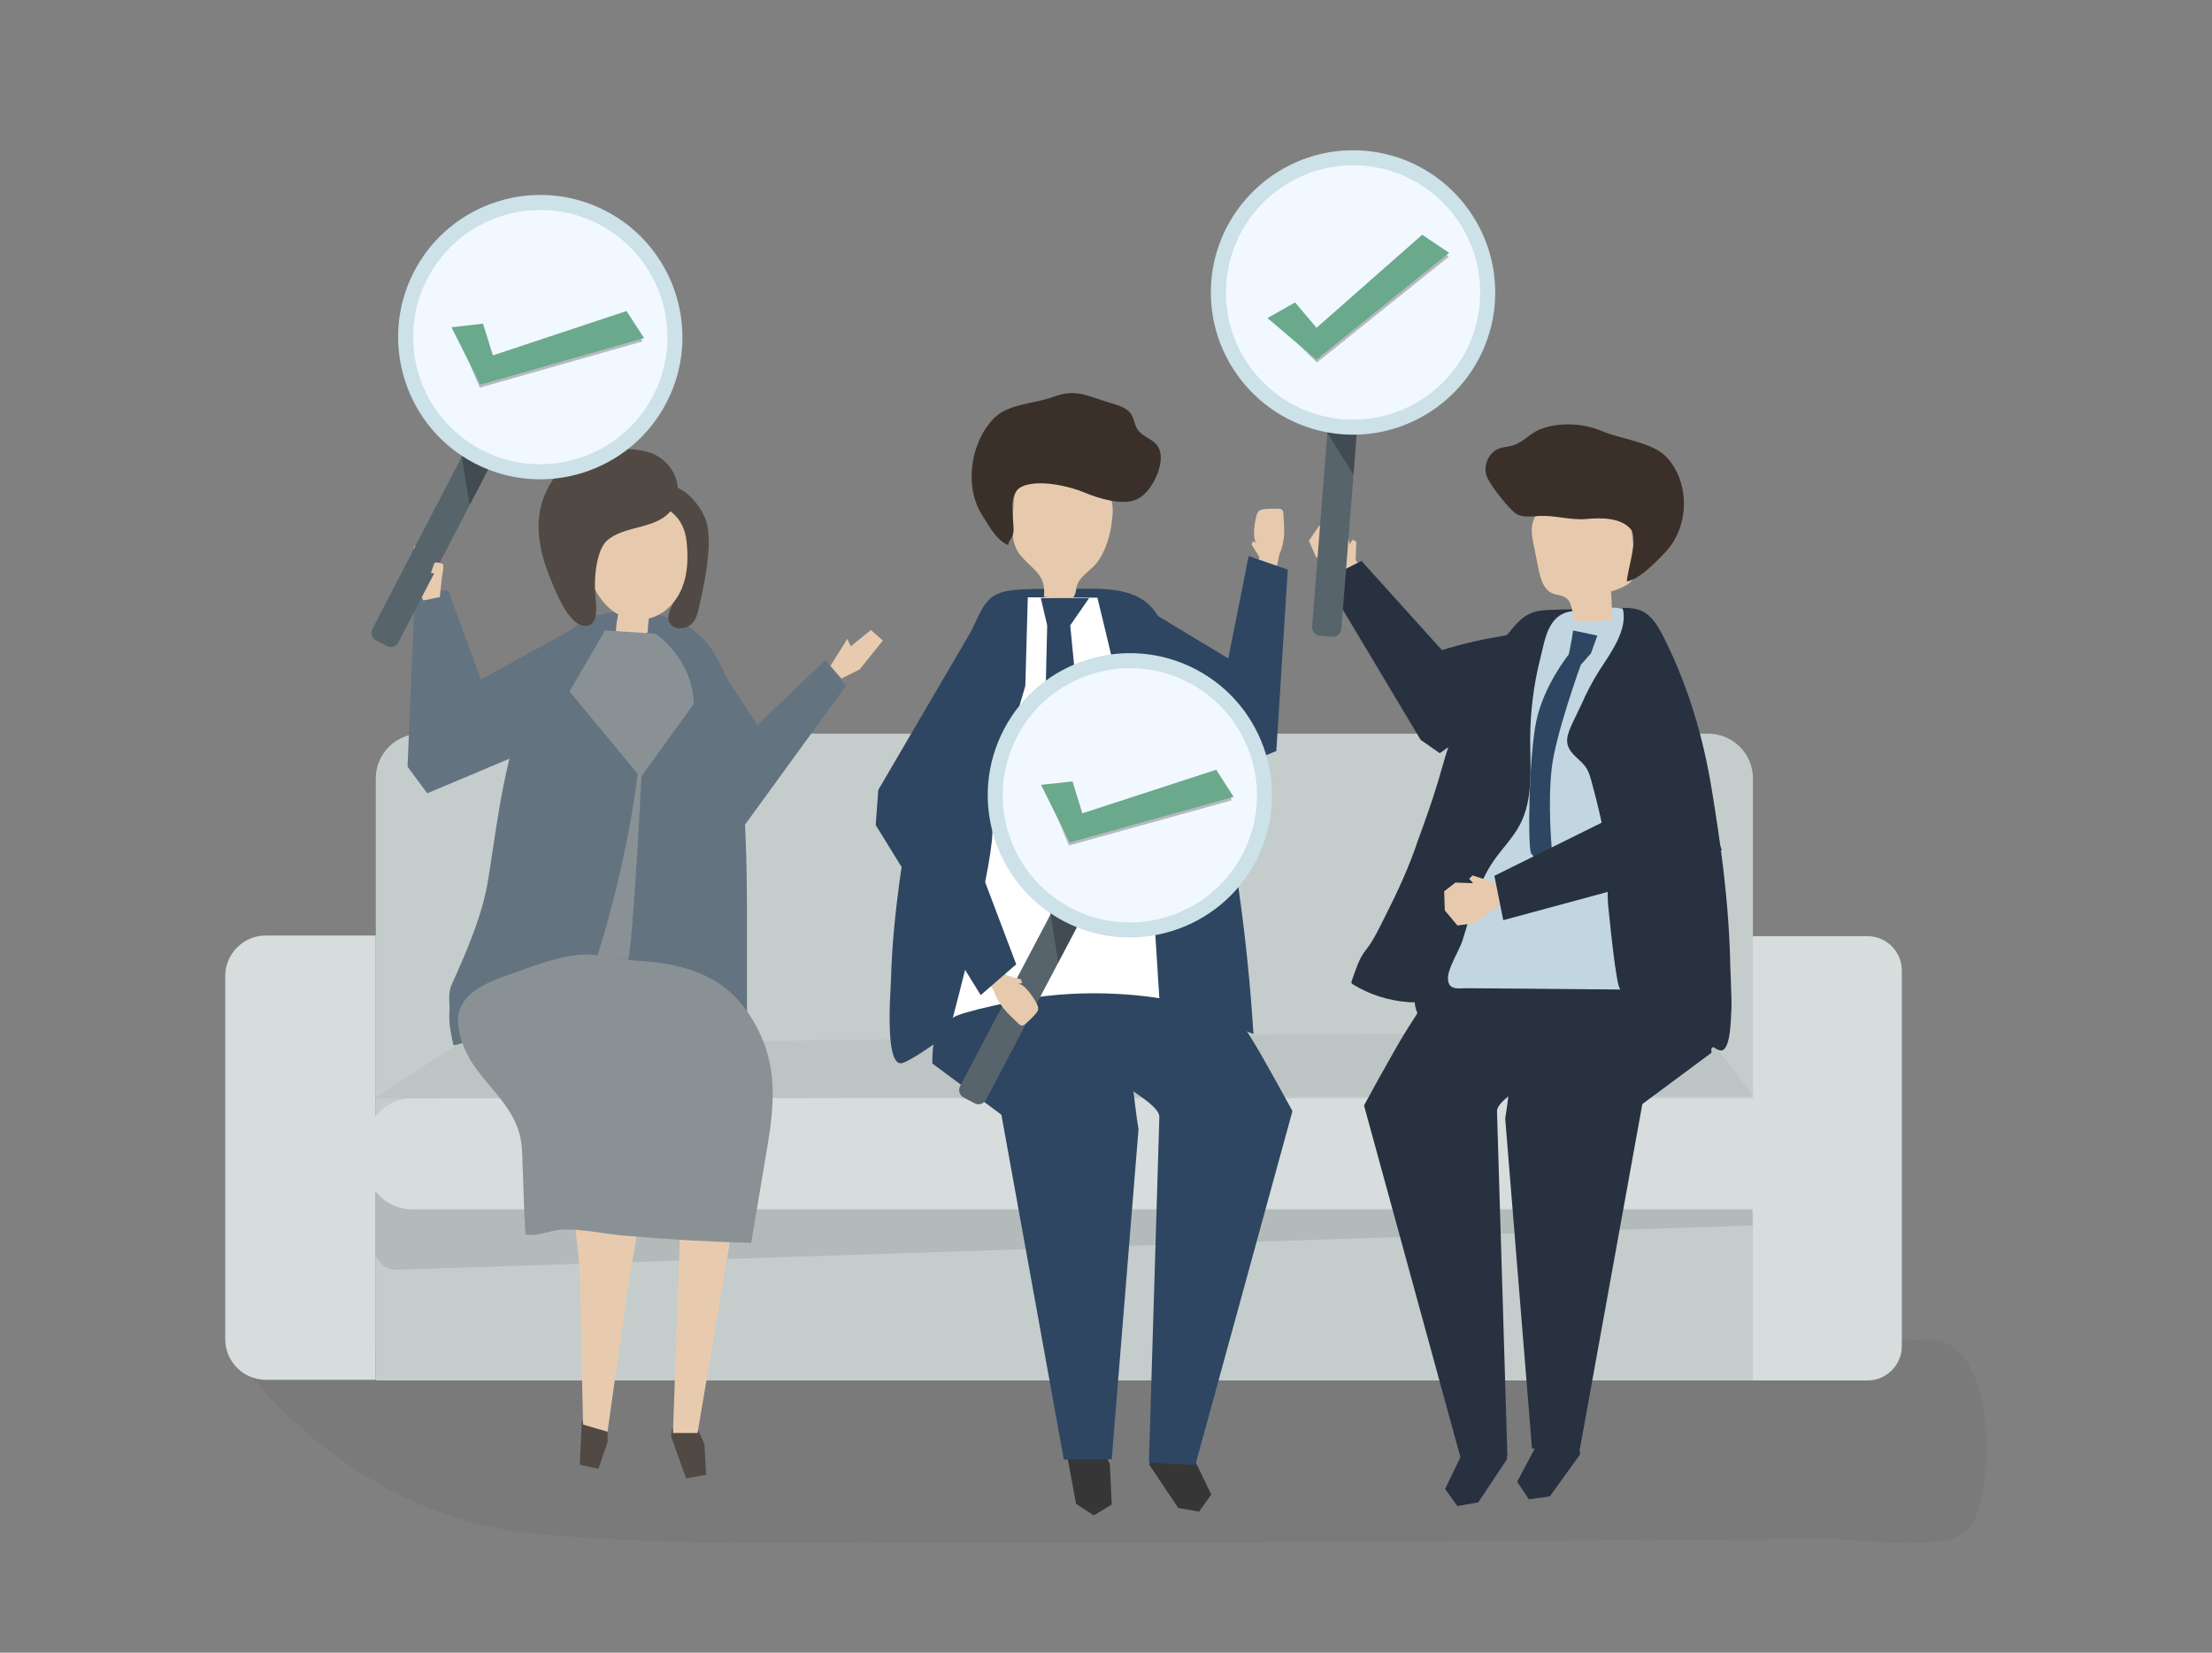 <svg version="1.2" xmlns="http://www.w3.org/2000/svg" viewBox="0 0 1700 1270" width="1700" height="1270">
	<rect x="0" y="0" width="1700" height="1270" fill="#808080" stroke="none"/>
	<title>3132830_37153</title>
	<style>
		.s0 { fill: #272525 } 
		.s1 { fill: #514943 } 
		.s2 { fill: #d7dddd } 
		.s3 { fill: #c5cccc } 
		.s4 { fill: #000000 } 
		.s5 { fill: #363636 } 
		.s6 { fill: #2e4661 } 
		.s7 { fill: #ffffff } 
		.s8 { fill: #e7caad } 
		.s9 { fill: #3a3029 } 
		.s10 { fill: #273140 } 
		.s11 { fill: #647380 } 
		.s12 { fill: #e8cbae } 
		.s13 { fill: #c1d6e0 } 
		.s14 { fill: #899195 } 
		.s15 { fill: #58646c } 
		.s16 { fill: #f1f8ff } 
		.s17 { fill: #cce1e8 } 
		.s18 { fill: #6ba98c } 
	</style>
	<g id="background">
		<g>
		</g>
	</g>
	<g id="shadow">
		<g style="opacity: .06">
			<path class="s0" d="m1496 1032.1q-2.6-1.2-5.6-2c-7.6-2.1-18.9 0.1-26.7 0.1q-52.9 0.3-105.7 0.6-176.8 0.9-353.5 1.9-207.4 1.2-414.9 2.3-161.4 0.9-322.8 1.8-44.6 0.2-89.3 0.5c0 0 82.5 127.1 232.9 141.2 114.6 10.8 231.9 6.4 346.8 6.7 172.1 0.5 344.3-0.4 516.4-1.7q63.9-0.5 127.9-1c23.4-0.2 93.5 10.5 110.6-6.6 4.3-4.4 6.7-10.4 8.5-16.4 9.6-30.8 11.2-110.2-24.6-127.4z"/>
		</g>
	</g>
	<g id="object">
		<g>
			<g>
				<path class="s1" d="m466.7 1096l0.4 11.7-7.2 21-14.3-3.1 1.5-32.4 2.8-4.9z"/>
			</g>
			<g>
				<path class="s2" d="m1461.6 1034.5c0 14.5-11.8 26.3-26.4 26.3h-89.3v-341.4h89.3c14.6 0 26.4 11.8 26.4 26.3z"/>
			</g>
			<g>
				<path class="s3" d="m1347.2 1060.8h-1058.4v-462.6c0-19 15.4-34.4 34.4-34.4h989.6c19 0 34.4 15.4 34.4 34.4z"/>
			</g>
			<g style="opacity: .09">
				<path class="s4" d="m1347.2 941.7l-1041.6 34c-9.8 0.4-18-7.3-18-16.9v-69.2l1058.3 27.3z"/>
			</g>
			<g>
				<path class="s2" d="m1351.1 929.3h-1034.4c-19.6 0-35.5-15.9-35.5-35.5v-14.3c0-19.6 15.9-35.5 35.5-35.5h1034.4c19.6 0 35.5 15.9 35.5 35.5v14.3c0 19.6-15.9 35.5-35.5 35.5z"/>
			</g>
			<g>
				<path class="s2" d="m288.7 1060.3h-84.4c-17.2 0-31.2-14-31.2-31.2v-279c0-17.2 14-31.2 31.2-31.2h84.4z"/>
			</g>
			<g style="opacity: .04">
				<path class="s4" d="m287.6 844l63.5-41c0 0 951.7-13.3 957.3-9.1 5.7 4.1 38.8 48.1 38.8 48.1 0 0-1045 2.3-1059.6 2z"/>
			</g>
			<g>
				<g>
					<g>
						<path class="s5" d="m826.5 1106l-6.8 10.4 7.3 39.2 13.6 8.9 13.8-8.3-1.4-31-12.7-27.4z"/>
					</g>
					<g>
						<path class="s5" d="m885.4 1113.4l-2.1 12.2 22.2 33.2 16 2.8 9.4-13.1-13.5-28-22.5-20.2z"/>
					</g>
					<g>
						<path class="s6" d="m718.6 802.7c8.6 11.4 23.8 14.9 37.9 16.9 15.7 2.2 31.6 3.5 47.4 3.9 11.3 0.2 22.6-0.1 33.7-2.4 17.5-3.7 33.4-12.5 50.2-18.7 14.8-5.5 30.4-9 46.2-10.4 4.4-0.4 9.1-0.7 12.9-3.1 8.3-5.2 8.2-17.1 7.1-26.9-1.5-13.9-3.7-29-13.8-38.6-7.1-6.8-17-9.7-26.7-11.8-45.6-9.7-93.9-6.1-137.8 9.7-17.7 6.3-45.5 15.5-57.9 30.6-10.1 12.4-8.4 38.6 0.8 50.8z"/>
					</g>
					<g>
						<path class="s6" d="m718.6 798.5c-1.7 4.5-2 10.2-2.1 18.7l53.1 39.4 48 265 36.8-0.3 20.6-253.6c-3.7-21.2-4.3-46.1-11.5-66.3-8.5-23.9-47.6-34.3-70.9-34.7-20.3-0.5-40.5 5.3-57.7 16-9.5 5.8-14 9.9-16.3 15.8z"/>
					</g>
					<g>
						<path class="s6" d="m943.7 767.2c2.3 4.4 4.3 9.1 7.1 13.4 6.2 9.8 12.4 19.5 18.3 29.7q12.3 21.6 24.2 43.5l-74.7 272.2-35.6-2.3c0 0 8-265.3 8-265.3 0.2-6.9-15-16-19.5-19.5-11.5-9.1-17-13.8-23.4-27.2-5.1-10.5-5.9-23-2-34 3.8-11 12.4-20.3 23.1-24.8 8.3-3.5 17.6-4 26.6-4.6 13-0.8 27.2-1.2 37.8 6.4 4.7 3.4 7.6 7.8 10.1 12.5z"/>
					</g>
				</g>
				<g>
					<path class="s6" d="m683.9 771.1c-0.6 19.2-0.2 44.9 7.8 45.9 1.6 0.2 3-0.5 4.3-1.1 14.1-6.9 24.1-16.5 37.9-23.1 14.5-7 31-10.6 47.1-13.1 24-3.8 48.4-6.1 72.6-6.3 20.8-0.2 45.9-0.8 65.5 4.4 15 5.4 29.6 10.9 44.2 16.8-4.4-71.5-14.5-144.5-30.6-218.3-6.2-28.8-6.1-57.3-27.1-79.3-18.8-19.7-12.5-45-67.6-44.6-97.7 0.7-68.5-6.4-110.5 71.8-9.5 17.6-21.3 65.5-24.9 84.4-4.2 22.8-8.1 45.5-11.2 68.1-3.4 25-5.9 50-6.6 74.8 0 2.8-0.6 10.5-0.9 19.6z"/>
				</g>
				<g>
					<path class="s7" d="m789.9 459l53.5 0.3c0 0 37.7 153.7 39.5 180.2 1.7 26 8.1 127.6 8.1 127.6 0 0-52.4-9.5-107.7 1.5-54.9 11-51.2 14.2-51.2 14.2 0 0 29.6-110.8 30.6-142.6 1-32.6 25.3-113.2 25.3-113.2z"/>
				</g>
				<g>
					<path class="s8" d="m824.3 459.5q-0.8 0.6-1.7 0.9c-1.3 0.5-2.7 0.3-4 0.1q-8.1-0.9-16.3-1.9c1.8-16.6-7.9-20.3-17.3-31-9.6-10.8-6.7-25.4-6.1-38.7 0.1-3.7 0.3-7.5 1.9-10.8 2.7-5.9 9.1-9.1 15.3-11 15.7-4.9 33.8-3.7 47.7 5.2 3.7 2.4 7.1 5.4 9.2 9.3 3 6 2.3 13.3 1.4 20-1.3 10.3-4.4 20.5-10.2 29.2-5.5 8.1-15.9 12-17.1 21.8-0.3 2.5-1 5.3-2.8 6.9z"/>
				</g>
				<g>
					<path class="s9" d="m892.1 351.1c-0.1-5.1-2.2-9.6-6.9-12.6-4.1-2.7-8.8-4.9-11.3-9-2-3.3-2.3-7.3-4.2-10.6-3.4-5.9-11-7.6-17.5-9.6-16.4-5-25.2-10.8-42.5-4.4-12.4 4.6-28.3 5.2-39.8 11.8-4.7 2.8-8.8 7.3-12.1 12.2-11.6 17.2-14.4 41.4-6.9 59.4 1.7 4 3.9 7.7 6.2 11.2 4.5 7.1 9.4 15.8 17.6 19.3 0.5-3.4 3.1-5.2 3.9-8.5 0.6-2.4 0.4-4.8 0.2-7.3-0.4-9.4-3.5-24.3 6.4-29 12.5-5.9 36-0.6 48.1 4.4 10.6 4.5 28.7 10.2 40 5.5 10.6-4.4 19.2-22 18.8-32.8z"/>
				</g>
				<g>
					<path class="s6" d="m799.9 459.6h37.1l-14.5 21 20.9 212.9-25.7 27.9-17.8-33.1 4.9-207.7z"/>
				</g>
			</g>
			<g>
				<g>
					<path class="s10" d="m1212.7 1105.2l1.7 12.3-23.3 32.4-16.1 2.2-9-13.4 14.5-27.5 23.3-19.4z"/>
				</g>
				<g>
					<path class="s10" d="m1156.1 1109.1l2.1 12.2-22.1 33.2-16.1 2.8-9.4-13.1 13.5-28 22.5-20.2z"/>
				</g>
				<g>
					<path class="s10" d="m1322.9 798.4c-8.5 11.3-23.8 14.9-37.8 16.9-15.8 2.2-31.6 3.5-47.5 3.9-11.3 0.2-22.6-0.1-33.6-2.4-17.5-3.7-33.5-12.5-50.3-18.7-14.8-5.5-30.4-9-46.1-10.4-4.5-0.4-9.2-0.7-12.9-3.1-8.3-5.2-8.2-17.1-7.2-26.9 1.6-13.9 3.7-29 13.8-38.6 7.1-6.8 17.1-9.7 26.7-11.8 45.7-9.7 93.9-6.1 137.9 9.6 17.6 6.4 45.4 15.6 57.8 30.7 10.2 12.4 8.4 38.6-0.8 50.8z"/>
				</g>
				<g>
					<path class="s10" d="m1313.1 790.3c1.8 4.5 2.1 10.2 2.2 18.7l-53.1 39.4-48 265-36.8-0.3-20.6-253.6c3.7-21.2 4.3-46.1 11.4-66.3 8.5-23.9 47.7-34.3 71-34.7 20.3-0.5 40.5 5.3 57.7 15.9 9.5 5.9 14 10 16.2 15.9z"/>
				</g>
				<g>
					<path class="s10" d="m1097.8 762.9c-2.3 4.4-4.3 9-7 13.4-6.3 9.8-12.5 19.4-18.3 29.7q-12.4 21.6-24.2 43.5l74.6 272.2 35.6-2.3c0 0-8-265.3-8-265.4-0.2-6.8 15-15.9 19.5-19.4 11.5-9.1 17-13.8 23.5-27.2 5-10.5 5.8-23 2-34-3.9-11-12.4-20.3-23.2-24.8-8.3-3.5-17.5-4.1-26.5-4.6-13.1-0.8-27.3-1.2-37.9 6.4-4.7 3.4-7.6 7.8-10.1 12.5z"/>
				</g>
			</g>
			<g>
				<path class="s11" d="m460.1 472.5q-0.7 0.1-1.3 0.3c-19.9 5-42.4 33-49.5 52.3-22 59.7-25.7 97.1-33.9 149.5-4.4 28.3-16.5 55.8-28.2 81.9-3.3 7.3-1.3 14.7-1.8 22.3-0.6 7.9 1.3 16 2.9 23.8 0.3 2.1 13.3-3.3 14.4-3.7 20.4-6.5 40.9-12.5 61.7-17.3 13.8-3.2 27.7-5.8 41.7-7.7 41.4-5.6 68.8 7.7 108.2 20.9-1.3-90.3 3.7-163.3-11.5-252-1.8-10.6-1.8-17.8-7.7-29.2-5.7-11-9.6-18.7-18.7-26.4-3.2-2.6-6.3-5.3-9.9-7.2-18.8-10.4-45.5-12.5-66.4-7.5z"/>
			</g>
			<g>
				<g>
					<path class="s12" d="m660.7 514.4l17.8-22.2-9.2-8.1-15.5 12.6-2.6-5.8-13 20.9 8.5 9.6z"/>
				</g>
				<g>
					<path class="s11" d="m536.4 487.2l45.7 70 52.3-50.1 15.7 20-84.8 116.6-63.9-100.3z"/>
				</g>
			</g>
			<g>
				<path class="s11" d="m459.3 472.8l-89.7 49.4-25.3-68.8-25.4 1.5-5.7 134.2 15.1 20.5 92.8-39z"/>
			</g>
			<g>
				<g>
					<g>
						<path class="s1" d="m524.6 426.3c4.3 12.6-1.9 26-7.3 37.4-2.3 4.7-5.8 11.2-2 16 4.3 5.3 13.6 3.3 17.3-1.4 2.7-3.2 3.7-7.4 4.6-11.5 4.1-18.2 9.7-43.8 6.6-62.2-2.5-14.8-22.4-39.7-39.6-28.5-3.1 2-4.9 5.4-6.5 8.8-0.9 2-1.7 4.1-1.8 6.3-0.1 8.7 8.1 10.2 13.7 14.3 7 5.1 12.3 12.8 15 20.8z"/>
					</g>
					<g>
						<path class="s8" d="m498.5 475.3c11.9-2.7 21.2-12.4 25.7-23.6 4.5-11.1 4.7-23.4 3.5-35.3-4.1-39.5-54.6-36.9-71.7-6.6-14.8 26.3 7.8 73.5 42.5 65.5z"/>
					</g>
					<g>
						<path class="s1" d="m459.8 428.2c-2.5 9.2-2.9 20.4-2.4 27.1 0.5 7.7 4.3 28.6-10.1 25.3-12-2.8-22-30.2-25.9-40-9.2-23.8-11.6-48.8 2.7-70.7 5.5-8.6 13.3-16.2 23-19.8 14.6-5.4 40-7.5 54.9-1.3 16.2 6.9 24.8 27.4 14.6 42.3-11 16.1-36.4 12-50.2 24.4-3 2.8-5.1 7.4-6.6 12.7z"/>
					</g>
				</g>
				<g>
					<path class="s8" d="m499.1 471.2q-0.5 4.5-1 9c-0.2 1.4 0.2 5.2-0.8 6.2-0.5 0.6-1.4 0.6-2.2 0.6-2.2-0.1-21.9-0.9-21.8-2.2 0.3-3.5 0.6-7 1.4-10.4 0.6-2.7 0.5-7.8 1.8-10 3.6 2.1 7.1 3.2 11.1 4q5.8 1.1 11.6 2.1 0 0.3-0.1 0.7z"/>
				</g>
			</g>
			<g>
				<g>
					<path class="s8" d="m1053 442.3l-11.2-11.7 0.6-14.3-2.9-1.6-2.2 3.5-2.9-12-8-6-12.7 4-7.8 11.4 5.4 12.2 12.7 9.3 14.5 16.8z"/>
				</g>
				<g>
					<path class="s10" d="m1046.3 431l61.9 68.6c15.8-5 30.5-8.2 46.7-10.9 15.7-2.6 33.3-15.4 49.5-11.8 36.6 8-35.4 57.7-44.3 64q-26.8 18.9-53.6 37.9l-14.7-10.3-73.6-123.1z"/>
				</g>
			</g>
			<g>
				<path class="s10" d="m1330.5 762c0.4 18.9-0.2 44.3-7.4 45.2-1.4 0.2-2.7-0.5-3.9-1.1-12.5-6.9-21.4-16.5-33.7-23.1-12.9-6.9-27.7-10.6-42.3-13.2-21.7-3.9-43.8-6.4-66-6.8-17.4-0.3-34.8 1.2-52.1 2.6-14.4 1.2-27.8 5.5-42.5 4.5-15.1-1.1-29.9-5.7-42.7-13.6-0.5-0.3-1-0.6-1.2-1.1-0.2-0.6 0-1.2 0.2-1.8 3.1-8.4 5.3-16.7 10.9-23.7 6.2-7.8 10.6-17.7 15.1-26.5 9.4-18.5 18.3-37.9 24.8-57.5 5.4-14.7 10.7-29.5 15.2-44.4 2.1-6.8 3.9-13.7 6-20.6 2-6.8 5.8-15.7 5.8-22.8 0-28.7 25.7-50.3 42.4-71.2 5.1-6.3 10.4-12.9 17.9-15.9 5.1-2 10.8-2.2 16.3-2.4q25.1-0.7 50.3-1.4c6.1-0.2 12.4-0.3 18 2.2 8.3 3.8 13.1 12.5 17.2 20.7 18.5 36.7 30.2 76.2 36.8 116.9 3.5 21.3 6.7 42.6 9.2 64 2.7 23.9 4.6 47.9 5 71.9 0.1 2.7 0.5 10.2 0.7 19.1z"/>
			</g>
			<g>
				<path class="s13" d="m1208.7 555.2c-4.5 9.8-7.1 16.5 0.6 24.6 7.5 7.7 10.5 8.2 13.6 19.8 5.3 19.4 10.2 39.6 12.5 59.6 1.5 13.2-0.9 25.8 0.8 39.2 0.6 4.9 5.9 61.9 9.3 62q-39-0.4-77.9-0.7-19.5-0.2-39-0.3c-8-0.1-15.2 2-15.8-7.1-0.5-7.8 8.8-21.9 11.2-29.7 6.6-20.7 11.2-42.6 23.7-60.8 6.5-9.5 14.9-17.7 20.3-27.9 10.6-19.9 8-43.9 8-66.4 0.1-20.8 2.7-41.5 7.8-61.7 3.6-14.2 5.8-33 23-35.9 12.8-2.3 27.4-4.2 40.3-2.3 4.4 16.1-9.8 35-17.8 47.4-5.4 8.5-10.1 17.5-14.1 26.7-1.4 3.1-4.1 8.2-6.5 13.5z"/>
			</g>
			<g>
				<g>
					<path class="s8" d="m1210.4 478q14-0.6 28-1.2c0.5-7.4 0.4-14.9-0.3-22.3 7.9-2.3 17.1-5.9 18.9-13.9 0.5-2.5 0.2-5.1-0.1-7.7q-1.8-15.9-3.7-31.8c-0.4-3.7-0.9-7.5-2.7-10.7-3.1-5.6-9.7-8.4-16.1-9.9-16.1-3.7-34-1.2-47.2 8.8-3.5 2.7-6.8 5.9-8.5 10-2.6 6.2-1.3 13.3 0.1 20q1.9 9.2 3.7 18.4c1.5 7.1 3.7 15.1 10.2 18.1 3.5 1.6 7.7 1.4 10.9 3.7 5.4 3.9 4.2 12.3 6.8 18.5z"/>
				</g>
				<g>
					<path class="s9" d="m1158.8 343.2c2-0.4 4.2-0.8 6.3-1.8 6.8-2.9 11.5-8.8 18.7-11.6 14.5-5.5 32.7-4.7 46.9 1.3 13.6 5.7 32.2 7.9 44.5 15.6 5 3.2 9 8 12 13.3 10.3 18.1 9.1 42.2-3.1 59.2-2.8 3.8-6 7.2-9.4 10.5-6.9 6.7-15.3 15.1-24.4 17.2 0.2-8.1 9-33.1 3.1-40.1-7.7-9.2-22.9-9-33.8-8-12.9 1.2-23.6-2.9-36.6-2.3-6.5 0.3-14 1.7-19-2.6-5.9-4.9-18.2-20.4-21.2-27.3-2.5-6-0.8-13.3 3.6-18.1 3.9-4.1 8-4.6 12.4-5.3z"/>
				</g>
			</g>
			<g>
				<g>
					<path class="s12" d="m428.3 815l17.3 160.3 2.5 119.4 18.8 5.5 15.4-108.7 33.4-198.6z"/>
				</g>
			</g>
			<g>
				<g>
					<path class="s1" d="m536.3 1098.5l5.1 11.2 1.3 23.6-15.4 2.7-11.6-32.4 0.8-5.8z"/>
				</g>
				<g>
					<g>
						<path class="s12" d="m559.4 777.7l9.3 130.4-32.6 193.1h-18.9l6.3-178.8-38-154.2z"/>
					</g>
				</g>
			</g>
			<g>
				<path class="s14" d="m587.1 801.5c-3.1-8.2-7.4-16.4-13.2-24.7-20.3-29.4-53.1-36.9-84.9-38.6-14.7-0.7-28.8-5.8-43.4-4.5-18.7 1.6-37 9.2-54.7 15.4-16.1 5.6-41.2 14.7-38.7 38.4 4.1 37.5 37.5 50.9 46.9 83.3 1.9 6.6 2.2 13.6 2.4 20.5 0.8 19.1 1 38.3 2.4 57.3 9.3 1.7 18.5-3.2 28-3.7 15.5-0.7 32.1 3.3 47.6 4.6q48.8 4.3 97.8 5.6 6.3-37.4 12.6-74.9c5-29.9 6.4-54.4-2.8-78.7z"/>
			</g>
			<g>
				<g>
					<path class="s8" d="m964.6 441l3.3-12.8-6.1-10 1.4-2.4 3 1.7c-4.6-2.6-1.5-18.2-0.5-21.5 0.4-1.2 0.9-2.4 1.8-3.3 1.1-1 2.8-1.3 4.3-1.4q5.4-0.6 10.9-0.4c0.8 0.1 1.7 0.2 2.4 0.7 1 0.7 1.1 2.1 1.2 3.3 0.8 11.2 1.7 20.7-3 30.9l-3.8 17.8z"/>
				</g>
				<g>
					<path class="s6" d="m959.6 427.3l-15.6 78.7-86.3-52.1 30.6 96.9 80.7 31.2 11.9-4.9 8.8-139.4z"/>
				</g>
			</g>
			<g>
				<path class="s6" d="m1209 484.5l18.6 3.9-4.9 13.7-7.8 8.8c0 0-19.5 53.6-22.4 79.9-3 26.3 0 60.4 0 60.4l-1 23.4c0 0-11.7-15.6-14.6-18.5-3-2.9-2-75.1 3.9-102.4 5.8-27.2 24.9-50.9 24.9-50.9 0 0 2.4-11.4 3.3-18.3z"/>
			</g>
			<g>
				<g>
					<path class="s8" d="m1162.5 669.3l-15.8 8.3-15-4.9-2.6 2.6 3.1 3.4-13.6-0.5-8.7 6.7 0.5 14.7 9.7 11.6 14.5-2 13.7-10.7 22.1-10.5z"/>
				</g>
				<g>
					<path class="s10" d="m1148.5 673l91.3-45.2c-0.7-18.3 0.3-34.8 2.3-52.8 1.9-17.5-6.4-39.9 2.2-56.1 19.5-36.4 50.7 54.8 54.7 66.2q12.1 34 24.2 68.1l-15.3 12.6-152.6 41.3z"/>
				</g>
			</g>
			<g>
				<path class="s14" d="m533.2 540.9c-0.9-34.8-29.2-53.9-29.2-53.9l-39-2.6-27.3 46.9 52.4 63.4c-8.9 72.4-30.8 139.4-30.8 139.4l23.5 3.6c3.7-16.9 8.7-112.1 10.2-141.2z"/>
			</g>
			<g>
				<path class="s12" d="m318.6 447.7l-0.5-27.8 12.1-0.9 4.7 19 5.6-3-2.5 23.8-12.6 2.6z"/>
			</g>
			<g>
				<g>
					<g>
						<g>
							<path class="s15" d="m297.4 496.5l-8.5-4.4c-3.1-1.7-4.4-5.6-2.7-8.8l85.9-165.6c1.6-3.1 5.6-4.4 8.8-2.7l8.4 4.4c3.2 1.6 4.4 5.5 2.8 8.7l-86 165.6c-1.6 3.2-5.5 4.4-8.7 2.8z"/>
						</g>
						<g style="opacity: .25">
							<path class="s4" d="m354.9 350.9l6.1 37.2 16.7-32.2-18.5-12.1z"/>
						</g>
						<g>
							<path class="s16" d="m488.4 332.2c-40.5 40.5-105.9 40.5-146.4 0-40.4-40.4-40.4-105.9 0-146.3 40.5-40.5 105.9-40.5 146.4 0 40.5 40.4 40.5 105.9 0 146.3z"/>
						</g>
						<g>
							<g>
								<path class="s17" d="m364.9 356.1c-53.5-27.8-74.4-93.9-46.7-147.4 27.8-53.5 93.9-74.4 147.4-46.6 53.4 27.7 74.4 93.8 46.6 147.3-27.7 53.5-93.8 74.4-147.3 46.7zm95.3-183.8c-47.8-24.8-106.9-6.1-131.7 41.7-24.9 47.9-6.1 107 41.7 131.8 47.8 24.8 106.9 6.1 131.8-41.7 24.8-47.9 6.1-107-41.8-131.8z"/>
							</g>
						</g>
					</g>
				</g>
				<g>
					<g style="opacity: .25">
						<path class="s4" d="m489.9 254.1l-124.4 34.2-5.6-11.1 8.8 20.7 125-35.5z"/>
					</g>
					<g>
						<path class="s18" d="m347 251.5l24.2-2.8 7.6 24.4 102.7-34.1 13.5 20.8-125.9 35.8z"/>
					</g>
				</g>
			</g>
			<g>
				<g>
					<g>
						<g>
							<path class="s15" d="m749 847.8l-8.4-4.4c-3.2-1.7-4.4-5.6-2.7-8.8l86.9-165c1.7-3.2 5.6-4.4 8.8-2.8l8.4 4.5c3.2 1.6 4.4 5.6 2.7 8.8l-86.9 165c-1.7 3.2-5.6 4.4-8.8 2.7z"/>
						</g>
						<g style="opacity: .25">
							<path class="s4" d="m807.4 702.6l5.9 37.2 16.9-32.1-18.4-12.1z"/>
						</g>
						<g>
							<path class="s16" d="m941.5 684.3c-40.5 40.5-105.9 40.5-146.4 0-40.4-40.4-40.4-105.9 0-146.3 40.5-40.5 105.9-40.5 146.4 0 40.5 40.4 40.5 105.9 0 146.3z"/>
						</g>
						<g>
							<g>
								<path class="s17" d="m817.4 707.8c-53.3-28.1-73.8-94.3-45.7-147.6 28-53.3 94.3-73.8 147.6-45.7 53.3 28.1 73.8 94.3 45.7 147.6-28.1 53.3-94.3 73.8-147.6 45.7zm96.5-183.1c-47.7-25.1-106.9-6.8-132 40.9-25.2 47.7-6.8 106.9 40.9 132 47.6 25.1 106.9 6.8 132-40.9 25.1-47.7 6.8-106.9-40.9-132z"/>
							</g>
						</g>
					</g>
				</g>
				<g>
					<g style="opacity: .25">
						<path class="s4" d="m943 606.6l-124.6 33.5-5.5-11.1 8.6 20.7 125.2-34.7z"/>
					</g>
					<g>
						<path class="s18" d="m800.1 603.1l24.2-2.6 7.5 24.5 102.9-33.5 13.4 20.9-126.1 35z"/>
					</g>
				</g>
			</g>
			<g>
				<g>
					<g>
						<g>
							<path class="s15" d="m1023.9 489.3l-9.5-0.7c-3.6-0.3-6.3-3.4-6-7l14.6-186c0.3-3.6 3.4-6.3 7-6l9.5 0.8c3.6 0.2 6.3 3.4 6 7l-14.6 185.9c-0.3 3.6-3.4 6.3-7 6z"/>
						</g>
						<g style="opacity: .25">
							<path class="s4" d="m1020.1 332.8l20.1 31.9 2.8-36.2-21.6-3.9z"/>
						</g>
						<g>
							<path class="s16" d="m1113.1 297.9c-40.5 40.5-105.9 40.5-146.4 0-40.5-40.4-40.5-105.9 0-146.3 40.5-40.5 105.9-40.5 146.4 0 40.4 40.4 40.4 105.9 0 146.3z"/>
						</g>
						<g>
							<g>
								<path class="s17" d="m1031.3 333.7c-60-4.7-105.1-57.4-100.4-117.5 4.8-60.1 57.5-105.1 117.5-100.4 60.1 4.7 105.1 57.4 100.4 117.5-4.7 60.1-57.4 105.1-117.5 100.4zm16.2-206.4c-53.7-4.2-100.8 36.1-105 89.8-4.3 53.7 36 100.9 89.7 105.1 53.8 4.2 100.9-36.1 105.1-89.8 4.2-53.7-36-100.9-89.8-105.1z"/>
							</g>
						</g>
					</g>
				</g>
				<g>
					<g style="opacity: .25">
						<path class="s4" d="m1106.7 191.1l-101.2 80-9.5-8.1 16.1 15.6 101.3-81.3z"/>
					</g>
					<g>
						<path class="s18" d="m974.1 244.4l21.2-12 16.5 19.5 81.2-71.5 20.7 13.9-102 82.1z"/>
					</g>
				</g>
			</g>
			<g>
				<path class="s8" d="m340.8 433.8c-1.8-1.2-4-1.7-6.1-1.5-0.2 0-0.5 0.1-0.7 0.2-0.2 0.2-0.3 0.5-0.4 0.8q-1.2 3.5-2.4 6.9 4.4 0.6 8.6 1.9c0.6-2.5 0.9-5.2 0.9-7.8z"/>
			</g>
			<g>
				<g>
					<path class="s8" d="m767.3 737.8l6.3 11.7 11.3 3.2 0.5 2.7-3.3 0.8c5.2-1.2 13.4 12.4 14.9 15.5 0.5 1.2 1 2.4 0.9 3.6-0.1 1.5-1.2 2.8-2.2 4q-3.6 4.1-7.8 7.6c-0.6 0.5-1.3 1.1-2.2 1.2-1.2 0.1-2.3-0.8-3.2-1.7-8.1-7.7-15.1-14.1-18.6-24.7l-9.3-15.7z"/>
				</g>
				<g>
					<path class="s6" d="m781 741l-39-103 19-59-9.2-103.2-76.8 131.2-2 27 80.7 130.7z"/>
				</g>
			</g>
		</g>
	</g>
</svg>